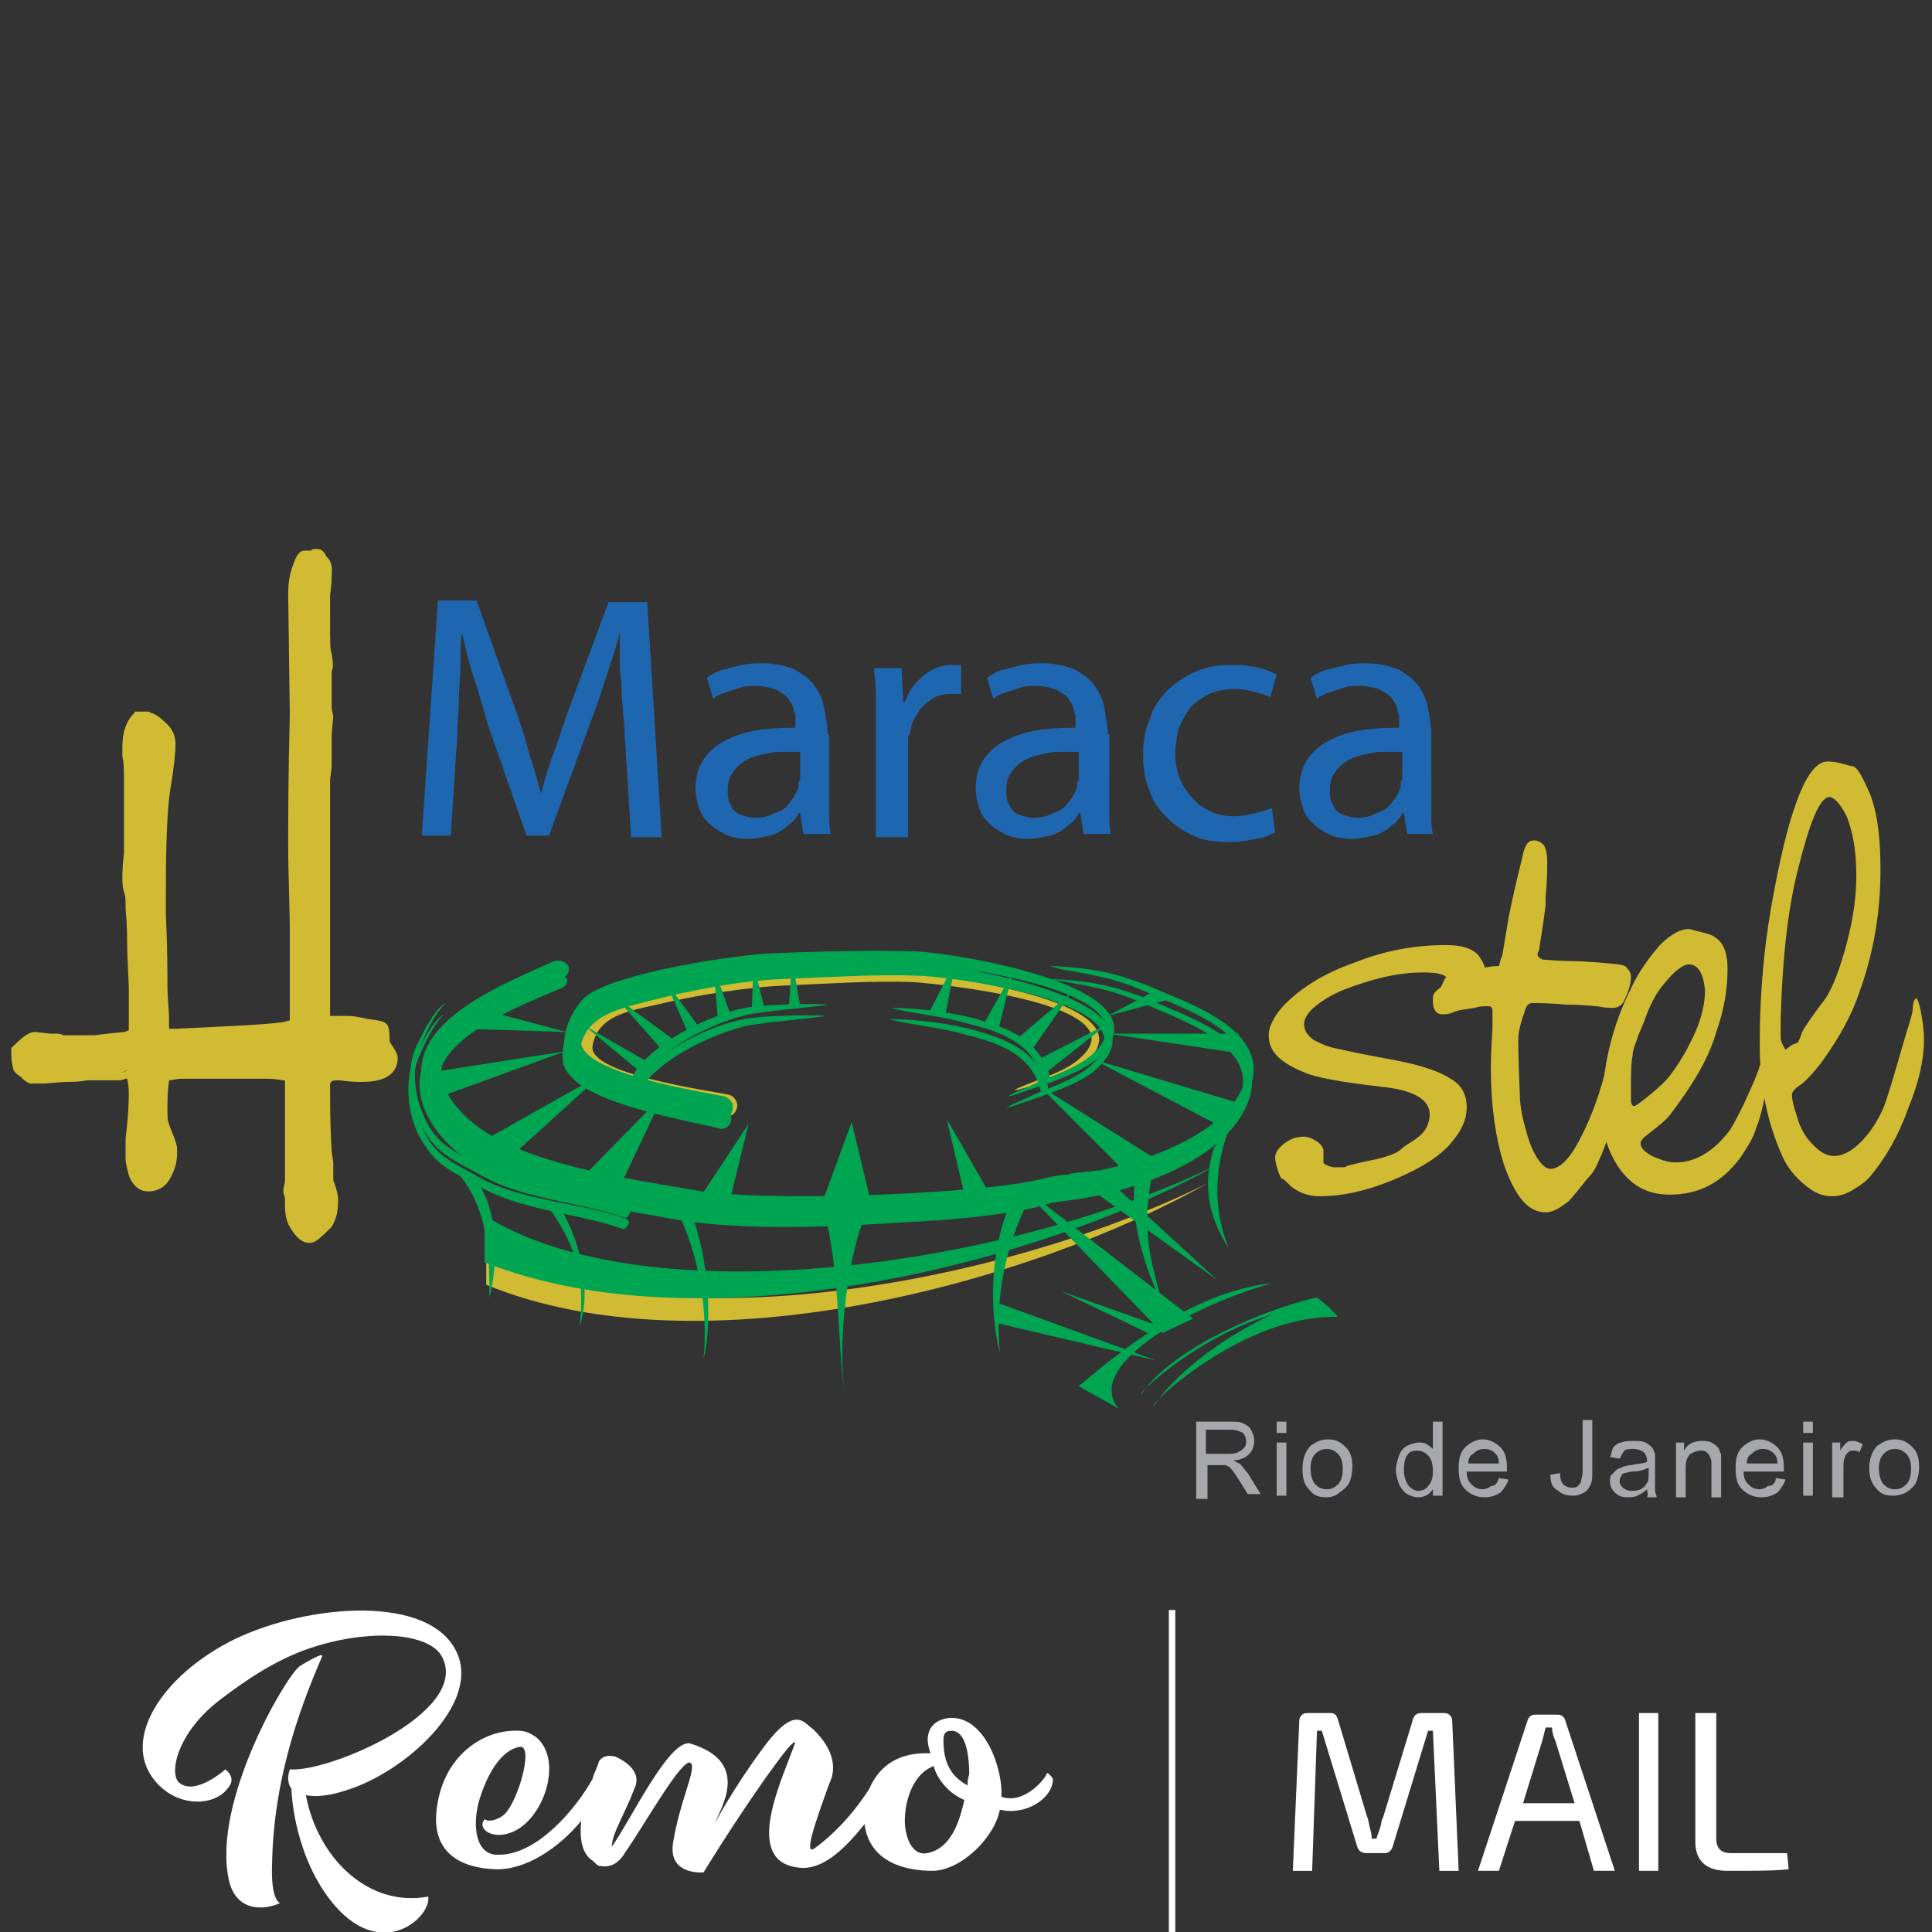 <?xml version="1.0" encoding="utf-8"?>
<!-- Generator: Adobe Illustrator 21.0.0, SVG Export Plug-In . SVG Version: 6.00 Build 0)  -->
<svg version="1.1" id="Layer_1" xmlns="http://www.w3.org/2000/svg" xmlns:xlink="http://www.w3.org/1999/xlink" x="0px" y="0px"
	 viewBox="0 0 120 120" style="enable-background:new 0 0 120 120;" xml:space="preserve">
<rect x="0" y="0" width="120" height="120" fill="#333333" stroke="none"/>
<style type="text/css">
	.st0{display:none;fill:#FF0000;}
	.st1{display:none;fill:#FFFFFF;}
	.st2{fill:#FFFFFF;}
	.st3{opacity:0.8;}
	.st4{fill:none;stroke:#FFFFFF;stroke-width:0.75;stroke-miterlimit:10;}
	.st5{fill-rule:evenodd;clip-rule:evenodd;fill:#00A551;}
	.st6{fill-rule:evenodd;clip-rule:evenodd;fill:#D1BB33;}
	.st7{fill:#D1BB33;}
	.st8{fill:#1F66B0;}
	.st9{fill:#A6A8AB;}
</style>
<rect x="-76" y="-42" class="st0" width="566" height="197"/>
<rect x="24" class="st1" width="70" height="93"/>
<g>
	<g id="remo">
		<g>
			<path class="st2" d="M21.5,111.2c-1.2,0.4-2,0.4-2.5,0.3c0.7,3.8,3.8,7,7.6,6.3c0.2,1.3-3,4.2-6.1,0.2c-2.3-3-2.4-6.8-2.4-6.9
				c-0.3-0.4-0.2-0.9-0.1-1.2c2.4,0.2,11.1-3.5,9.5-6.9c-0.7-1.6-4.4-1.8-7.7-0.8c-2.5,0.7-4.7,2.3-5.9,3.2
				c-2.9,2.1-3.4,4.7-2.8,5.3c1,0.9,2.9-0.8,2.9-0.8s0.7,0.5,0.2,1.1c-0.8,1.2-3.1,1.3-4.5-0.3c-2.3-2.6,0.4-6.7,4.9-8.9
				c4.6-2.2,12.2-2.8,13.8,0.9C29.8,105.9,25.1,110.1,21.5,111.2z M14.2,116.7c-1-4.8,3.5-12.5,4.4-13.2c0,0,1.6-1,1.4-0.6
				c-1.6,3.7-3,7.9-3.1,12.8c-0.1,2.4,0.5,2.5,0.5,2.5C16.3,118.7,14.6,118.7,14.2,116.7z"/>
		</g>
		<g>
			<path class="st2" d="M65,110.2c-0.1,0.3-1.4,1.9-2.8,1.4c0.1-1.7-1-5-3.2-4.9c-1.1,0.1-1.7,0.9-1.2,2.2c-2.2-0.1-3.3,1-3.8,2.2
				c-1.1,1.7-2.3,2.9-3.4,3.7c-0.7,0.5,0-1.5,0.9-4c0.8-1.6-0.6-3-0.9-3.3c0,0-0.1-0.1-0.1-0.1c-0.6-0.4-1.1-1.6-3.2,1.3
				c-1.9,2.6-3,4.7-2.9,4.6c0.2-0.8,2.4-3.8-1.5-5c-1.3-0.4-3.8,4.9-4.9,6.4c0-0.8,0.8-2,1.4-3.6c0.5-1-0.5-1.7-1.2-2
				c-0.5-0.1-0.8,0-1,0.3c-0.1,0.4-0.3,0.7-0.4,1.1c-1,1.8-3.4,4.7-5.8,4.7c-1.5,0.1-1.7-1.9-1.2-3.5c0.7-2.2,1.7-3.1,2.5-3.2
				c0.9-0.1-0.2,3.7-1.1,4.3c-0.3,0.2-0.8,0.4-1.1,0.2c-0.5,0.6,0.5,1.3,1.7,0.8c2-0.8,3.2-4.5,1.5-5.9c-0.3-0.2-0.6-0.4-1.1-0.4
				c-2.2-0.1-4.8,1.6-5.1,5.1c-0.2,2.4,1.4,3.4,3.6,3.5c1.9,0.1,4-1.3,5.4-3c-0.1,1,0,1.9,0.6,2.4c0.2,0.1,0.3,0.3,0.5,0.4
				c0,0,0,0,0,0l0.1,0v0c1,0.2,1.5-0.8,1.5-0.8c1.2-1.7,3.6-6,4.1-5.6c0.4,0.3-0.7,2.4-1.1,5c-0.3,2,1.9,1.8,1.9,1.8
				s1.5-2.5,3.8-5.8c1.3-1.8,1.7-2.3,1.9-2.3c-0.7,2.1-3.4,7.4,0.2,7.8c1.5,0.2,2.9-1.2,4.1-2.7c0.3,2.4,2.6,2.9,4.2,2.9
				c1.8,0,3.9-2.1,4.2-3.8c1.6,0.4,3.3-0.7,3.3-1.9C65.3,110.3,65,110,65,110.2z M57.6,115.1c-1,0.2-1.4-1.1-1.4-2
				c0-1.4,0.6-3,1.8-3.4c0.1,0.5,0.7,1.6,1.9,2.1C59.6,113.1,59.1,114.8,57.6,115.1z M60.1,110.9c-1.1-0.6-1.5-1.5-1.5-2.8
				c0-0.4,0.1-0.6,0.5-0.6c1,0,1.1,1.9,1.1,2.7C60.1,110.5,60.1,110.7,60.1,110.9z"/>
		</g>
	</g>
	<g>
		<path class="st2" d="M88.3,106.4h1.4c0.3,0,0.5,0.2,0.5,0.5l0.4,9.3h-1.2l-0.4-8.7h-0.3l-2.2,7.2c-0.1,0.3-0.3,0.4-0.5,0.4h-1.1
			c-0.3,0-0.5-0.1-0.6-0.4l-2.2-7.2h-0.3l-0.3,8.7h-1.2l0.4-9.3c0-0.3,0.2-0.5,0.5-0.5h1.4c0.3,0,0.4,0.1,0.5,0.4l1.8,6
			c0.1,0.2,0.1,0.4,0.2,0.8c0.1,0.3,0.1,0.5,0.1,0.6h0.3c0-0.1,0.1-0.3,0.2-0.6c0.1-0.3,0.1-0.6,0.2-0.7l1.8-5.9
			C87.8,106.5,88,106.4,88.3,106.4z"/>
		<path class="st2" d="M98.1,113.1h-4l-1,3.1h-1.3l3.1-9.4c0.1-0.2,0.2-0.3,0.5-0.3h1.3c0.3,0,0.4,0.1,0.5,0.3l3.1,9.4h-1.3
			L98.1,113.1z M97.8,112l-1.2-3.9c-0.1-0.2-0.2-0.5-0.2-0.8h-0.4l-0.2,0.8l-1.2,3.9H97.8z"/>
		<path class="st2" d="M103,116.2h-1.2v-9.8h1.2V116.2z"/>
		<path class="st2" d="M106.6,106.4v7.8c0,0.6,0.3,0.9,0.9,0.9h3.5l0.1,1c-0.8,0.1-2.1,0.1-3.8,0.1c-1.3,0-2-0.6-2-1.8v-8H106.6z"/>
	</g>
	<g>
		<rect x="72.6" y="100" class="st2" width="0.4" height="20"/>
	</g>
</g>
<g>
	<g>
		<polygon class="st5" points="61.9,80.9 71.8,84.5 62,82.2 61.9,80.9 		"/>
		<path class="st6" d="M75,73.5C61.9,80,40.1,83.7,30.2,77.3l0,2.5C43.6,85.3,64,79.7,75,73.5L75,73.5z"/>
		<path class="st6" d="M45,69.3c-2.2-0.5-8.6-1.3-9.3-3.5c-0.3-1,0.4-2.5,1.4-3c1.9-1.2,8.7-2.1,11.1-2.2c2.6-0.1,5.9-0.2,8.5-0.1
			c2.1,0.1,15.2,1.8,10.6,5.6c-0.8,0.7-3,1.3-4.1,1.6c-0.1,0-0.1,0-0.2,0c1.4-0.7,3.4-1.1,4.4-2.3c2.7-3.1-9.1-4.3-10.7-4.4
			c-2.4-0.1-5.3,0.1-7.7,0.2c-2.6,0.1-5.7,0.6-8.2,1.2c-1.8,0.4-3.7,0.7-4,2.6c-0.2,1.7,7,2.7,8.5,3c0.3,0.1,0.5,0.4,0.5,0.7
			C45.7,69.2,45.4,69.4,45,69.3L45,69.3z"/>
		<path class="st5" d="M29.5,73.2c1.6,2.1,1.4,5.4,0.9,7.4c0-2.5,0-5.6-2.1-7.9L29.5,73.2L29.5,73.2z"/>
		<path class="st5" d="M34.8,75c1.4,2.4,1.9,5.3,1.2,7.4c0.3-2.7,0-4.8-2-7.5L34.8,75L34.8,75z"/>
		<path class="st5" d="M39.1,67.7c1-2.1,4.9-4,7.1-4.4c0.9-0.2,4.1-0.3,5.1-0.2c-1.3,0.2-2.8,0.3-4.2,0.5c-2.1,0.2-6.5,2.2-7.4,4.3
			c0,0.2-0.2,0.2-0.4,0.2C39.2,68,39.1,67.9,39.1,67.7L39.1,67.7z"/>
		<path class="st5" d="M44.7,70.1c-2.3-0.6-9-1.6-9.7-4c-0.3-1.2,0.5-2.9,1.4-3.6c2-1.4,9.1-2.5,11.6-2.6c2.7-0.1,6.2-0.2,8.9-0.1
			c2.2,0.1,16,2.2,11.2,6.6c-0.9,0.9-3.4,1.7-4.6,2.1c-0.6,0.2-0.5,0.2-1,0.3c0.5-0.3,1.1-0.5,1.7-0.8c1.3-0.6,3.1-1.1,4-2.3
			c2.8-3.6-9.6-5.1-11.3-5.1c-2.5-0.1-5.5,0.1-8.1,0.2c-2.8,0.1-5.9,0.7-8.6,1.4c-1.9,0.5-3.9,0.9-4.2,3.1c-0.3,2,7.4,3.2,8.9,3.5
			c0.3,0.1,0.6,0.4,0.5,0.8C45.4,69.9,45,70.2,44.7,70.1L44.7,70.1z"/>
		<path class="st5" d="M34.8,61.4c-3.5,1.5-11,4.3-5.8,8.9c3.1,2.7,9.8,3.6,13.8,4.3c4.1,0.8,17.3,0.3,21.4-0.6
			c1.2-0.3,1.3-0.3,2.6-0.4c3.3-0.4,8.9-2.2,10.2-5.4c1.2-3-3-4.6-5.1-5.5c-2.7-1.2-3.4-1.3-6.2-1.8l-0.6-0.1c2.8,0.1,4.5,0.5,7,1.6
			c2.4,1,6.8,2.7,5.4,6.1c-1.4,3.6-7.1,5.5-10.7,6c-1.3,0.2-1.2,0.1-2.5,0.5c-2.2,0.5-5.5,0.8-7.8,0.9c-4.6,0.3-10.3,0.6-14.8-0.2
			c-4.6-0.9-12-1.5-14.8-5.8c-3.3-5.1,3.9-7.8,7.4-9.4c0.3-0.1,0.7,0,0.9,0.3C35.3,60.9,35.2,61.3,34.8,61.4L34.8,61.4z"/>
		<path class="st5" d="M35,60.7c-3.5,1.5-11,4.3-5.8,8.9c3.1,2.7,9.8,3.6,13.8,4.3c4.1,0.8,17.3,0.3,21.4-0.6
			c1.2-0.3,1.3-0.3,2.6-0.4c3.3-0.4,8.9-2.2,10.2-5.4c1.2-3-3-4.6-5.1-5.5c-2.7-1.2-3.4-1.3-6.2-1.8L65.2,60c2.8,0.1,4.5,0.5,7,1.6
			c2.4,1,6.8,2.7,5.4,6.1c-1.4,3.6-7.1,5.5-10.7,6c-1.3,0.2-1.2,0.1-2.5,0.5c-2.2,0.5-5.5,0.8-7.8,0.9c-4.6,0.3-10.3,0.6-14.8-0.2
			c-4.6-0.9-12-1.5-14.8-5.8c-3.3-5.1,3.9-7.8,7.4-9.4c0.3-0.1,0.7,0,0.9,0.3C35.4,60.2,35.3,60.6,35,60.7L35,60.7z"/>
		<path class="st5" d="M64.6,67.6c-0.6-2.1-2.5-2.8-4.5-3.3c-1.7-0.5-3.3-0.6-4.9-1c1.8,0,4.1,0.3,5.7,0.8c2,0.6,3.5,1.3,4.2,3.4
			c0,0.2-0.1,0.3-0.2,0.4C64.8,67.9,64.6,67.8,64.6,67.6L64.6,67.6z"/>
		<path class="st5" d="M64.7,66.9c-0.6-2.1-2.5-2.8-4.5-3.3c-1.7-0.5-3.3-0.6-4.9-1c1.8,0,4.1,0.3,5.7,0.8c2,0.6,3.5,1.3,4.2,3.4
			c0,0.2-0.1,0.3-0.2,0.4C64.9,67.2,64.7,67.1,64.7,66.9L64.7,66.9z"/>
		<path class="st5" d="M39.2,67c1-2.1,4.9-4,7.1-4.4c0.9-0.2,4.1-0.3,5.1-0.2c-1.3,0.2-2.8,0.3-4.2,0.5c-2.1,0.2-6.5,2.2-7.4,4.3
			c0,0.2-0.2,0.2-0.4,0.2C39.3,67.3,39.2,67.2,39.2,67L39.2,67z"/>
		<path class="st5" d="M38.6,76.3c-2.9-1-6.3-1.1-9-2.7c-1.6-0.9-2.6-1.2-3.6-3.1c-0.7-1.4-0.9-3.5-0.2-4.9c0.3-0.6,1.1-2.3,1.8-2.6
			c-0.7,0.6-1.3,2-1.6,2.7c-0.5,1.2-0.4,2.8,0.1,4c0.8,2.2,2.1,2.5,3.8,3.5c2.6,1.4,6.2,1.5,9,2.5c0.2,0.1,0.2,0.3,0.1,0.4
			C38.9,76.3,38.7,76.4,38.6,76.3L38.6,76.3z"/>
		<path class="st5" d="M38.7,75.6c-2.9-1-6.3-1.1-9-2.7c-1.6-0.9-2.6-1.2-3.6-3.1c-0.7-1.4-0.9-3.5-0.2-4.9c0.3-0.6,1.1-2.3,1.8-2.6
			c-0.7,0.6-1.3,2-1.6,2.7c-0.5,1.2-0.4,2.8,0.1,4c0.8,2.2,2.1,2.5,3.8,3.5c2.6,1.4,6.2,1.5,9,2.5c0.2,0.1,0.2,0.3,0.1,0.4
			C39,75.6,38.9,75.7,38.7,75.6L38.7,75.6z"/>
		<polygon class="st5" points="28.9,63.9 35.2,64.1 30.3,62.8 28.9,63.9 		"/>
		<polygon class="st5" points="27.4,68.1 35.1,65.3 26.8,66.6 27.4,68.1 		"/>
		<polygon class="st5" points="31.9,71.7 37.4,66.7 30.3,70.7 31.9,71.7 		"/>
		<polygon class="st5" points="40.3,66 36.3,63.7 39.8,66.6 40.3,66 		"/>
		<polygon class="st5" points="64.7,65.7 68.8,63.6 65,66.6 64.7,65.7 		"/>
		<polygon class="st5" points="63.2,64.5 66.6,61.6 64.1,65.2 63.2,64.5 		"/>
		<polygon class="st5" points="61.1,63.6 62.9,60.4 62,64 61.1,63.6 		"/>
		<polygon class="st5" points="57.7,62.9 59.4,59.6 58.7,63.1 57.7,62.9 		"/>
		<polygon class="st5" points="42,64.7 38.2,61.9 41.2,65.3 42,64.7 		"/>
		<polygon class="st5" points="43.5,63.9 41.3,60.9 42.8,64.3 43.5,63.9 		"/>
		<polygon class="st5" points="45.4,63.1 44.3,60 44.6,63.4 45.4,63.1 		"/>
		<polygon class="st5" points="46.7,62.7 46.8,59.8 47.5,62.7 46.7,62.7 		"/>
		<polygon class="st5" points="49,62.5 49.2,59.6 49.7,62.5 49,62.5 		"/>
		<polygon class="st5" points="38.6,73.5 41.2,68 36.4,72.9 38.6,73.5 		"/>
		<polygon class="st5" points="71.8,61.5 68.8,63.1 72.9,62 71.8,61.5 		"/>
		<polygon class="st5" points="76.9,64.2 68.8,64.2 77.5,65.5 76.9,64.2 		"/>
		<polygon class="st5" points="76.9,68.5 67.9,65.8 75.5,69.8 76.9,68.5 		"/>
		<polygon class="st5" points="71.8,72 64.5,67.4 69.8,72.7 71.8,72 		"/>
		<polygon class="st5" points="54.1,74.7 52.9,69.7 51.1,74.6 54.1,74.7 		"/>
		<polygon class="st5" points="45.3,74.7 46.5,69.8 43.4,74.5 45.3,74.7 		"/>
		<polygon class="st5" points="61.5,74.2 58.8,69.5 60,74.6 61.5,74.2 		"/>
		<path class="st5" d="M44.8,69.4c-2.3-0.6-9-1.6-9.7-4c-0.3-1.2,0.5-2.9,1.4-3.6c2-1.4,9.1-2.5,11.6-2.6c2.7-0.1,6.2-0.2,8.9-0.1
			c2.2,0.1,16,2.2,11.2,6.6c-0.9,0.9-3.4,1.7-4.6,2.1c-0.6,0.2-0.4,0.2-1,0.3c0.5-0.3,1.1-0.5,1.7-0.8c1.3-0.6,3.1-1.1,4-2.3
			c2.8-3.6-9.6-5.1-11.3-5.1c-2.5-0.1-5.5,0.1-8.1,0.2c-2.8,0.1-5.9,0.7-8.6,1.4c-1.9,0.5-3.9,0.9-4.2,3.1c-0.3,2,7.4,3.2,8.9,3.5
			c0.3,0.1,0.6,0.4,0.5,0.8C45.5,69.2,45.2,69.5,44.8,69.4L44.8,69.4z"/>
		<path class="st5" d="M70.6,72.4c-0.6,3.2,0.5,6.4,1.7,8.8c-1-3.2-1.5-5.5-0.5-9.2L70.6,72.4L70.6,72.4z"/>
		<path class="st5" d="M62.9,74.4c-1.4,3-1.5,6.9-0.8,9.6c-0.3-3.5,0.3-6.9,2.3-10.4L62.9,74.4L62.9,74.4z"/>
		<path class="st5" d="M42.6,74.7c1.4,2.6,1.7,7.4,1.1,9.7c0.3-3-0.3-7.3-2.3-10.3L42.6,74.7L42.6,74.7z"/>
		<path class="st5" d="M75.7,72.3c-13.2,6.5-35.6,9.5-45.6,3.2l0,2.9C43.7,83.8,64.7,78.5,75.7,72.3L75.7,72.3z"/>
		<path class="st5" d="M51,74.8c1.2,3.2,1,9.1,1.5,12.1c-0.5-3,0-9.1,1.6-12.2L51,74.8L51,74.8z"/>
		<path class="st5" d="M75.4,71.3c-0.8,2.5-0.2,4.5,0.9,6.2c-0.9-2.3-1-4.9,0.2-7.8L75.4,71.3L75.4,71.3z"/>
		<polygon class="st5" points="74.1,81.9 63.2,73.5 72.2,82.8 74.1,81.9 		"/>
		<polygon class="st5" points="75.6,79.5 66.4,72.9 68.2,72.7 75.6,79.5 		"/>
		<polygon class="st5" points="72.1,82.4 71.3,82.8 65.9,80.2 72.1,82.4 		"/>
		<path class="st5" d="M79,79.7c-4.5,0.5-8.6,3.5-12,6.4l2.5,1.4C67.3,85,73.4,81.3,79,79.7L79,79.7z"/>
		<path class="st5" d="M70.9,86.6c1.6-2.5,6.7-5,10.8-6c0.2,0.1,0.4,0.3,0.6,0.6C76.5,81,70.3,86.8,70.9,86.6L70.9,86.6z"/>
		<path class="st5" d="M71.7,87.3c1.6-2.5,6.1-5.6,10.1-6.7c0.2,0.1,1.1,0.9,1.3,1.2C77.2,81.6,71.1,87.5,71.7,87.3L71.7,87.3z"/>
		<path class="st7" d="M19.3,34.4c0.2,0,0.2,0.1,0.5,0.5c0.3,0.4,0.1,0.7,0.1,1c0,0.1,0,0.5-0.1,1c0,0.2,0,0.7,0,1.5
			c0,1.2,0,1.9,0.1,2.2c0.1,0.9,0,0.9,0,1.1c0,0.5-0.1,0.9,0,1.8c0,0.3,0,0.3,0,0.5l0,0.5l-0.1,1.1v1.9c0,0.4-0.1,0.8-0.1,1.1l0,1.8
			v1.2c0,0.8,0,1.5,0,2.1c0,0.2,0,0.4,0,0.4l0,0.6v2.7l0,3.2v0.5l0,0.6c0,1.1,0,1.7,0.1,1.7c0.1,0.1,0.5,0.1,1.4,0.1
			c0.4,0,0.8,0.1,1.2,0.2c0.6,0.1,0.9,0.1,0.9,0.2c0,0,0.1,0.4,0.2,0.9c0.3,0.4,0.5,0.7,0.5,0.9c0,0.7-0.6,1.1-1.9,1.1
			c-0.2,0-0.7,0-1.3-0.1c-0.1,0-0.2,0-0.3,0c-0.5,0-0.7,0.2-0.7,0.6c0,2.4,0,3.8,0.1,4.2c0.1,0.5,0.1,0.7,0.1,0.7l0,1
			c0.2,0.6,0.3,1,0.3,1.3c0,0.6-0.1,1-0.3,1.4c-0.3,0.5-0.6,0.8-0.8,0.8c-0.3,0-0.6-0.3-0.9-0.8c-0.2-0.3-0.3-0.7-0.3-1.1
			c0-0.3,0-0.6,0-0.6c0-0.2,0-0.3,0-0.3c0,0,0-0.2,0.1-0.5c0-0.3,0-1.8,0-4.4v-1.6v-0.4c0-0.2-0.1-0.4-0.3-0.4
			c-0.2-0.1-0.6-0.1-1.2-0.1c-0.1,0-0.3,0-0.8,0c-0.3,0-0.8,0-1.5,0c-0.8,0-1.4,0-1.8,0c-0.5,0-0.8,0-1.1,0c-0.5,0-0.9,0.1-1.1,0.2
			c-0.1,0.1-0.2,0.7-0.2,1.9c0,0.5,0,0.8,0.1,1c0,0.2,0.2,0.5,0.4,0.9c0.1,0.2,0.1,0.4,0.1,0.6v0.2c0,0.6-0.1,1.1-0.4,1.5
			c-0.3,0.4-0.7,0.7-1.1,0.7c-0.4,0-0.7-0.2-0.8-0.7c-0.1-0.4-0.2-0.7-0.2-0.9l0-0.8v-0.6c0.1-1.5,0.2-2.4,0.2-2.8
			c0-0.8-0.2-1.2-0.5-1.2c0,0-0.1,0-0.3,0.1c-0.1,0-0.3,0.1-0.5,0.1c0,0-1.4,0-1.8,0C4.8,67,4.4,67,3.9,67l-1.1,0.1H2.5
			c-0.3,0-0.5,0-0.6,0c-0.1,0-0.3-0.1-0.5-0.3C1.2,66.6,1,66.5,1,66.3c0-0.1-0.1-0.4-0.1-0.9c0.6-0.6,1-0.9,1.2-0.8l0.9,0.1
			c0.4-0.1,0.7,0.1,1,0.1c0.4,0,0.6-0.1,1.1,0c0.3,0,0.6,0,0.6,0l0.8-0.1l1.1-0.1c0.4-0.1,0.7-0.2,0.8-0.2c0.1-0.1,0.1-0.2,0.1-0.3
			l0-0.6v-2.1L8.2,59c0-1.7-0.1-2.5-0.1-2.6c0-0.1,0-0.8-0.1-1.1c-0.1-0.3-0.1-0.6-0.1-0.9c0-0.2,0-0.7,0.1-1.5c0-0.3,0-0.6,0-0.9
			c0-0.1,0-0.4,0-0.9c0-0.3,0-1.3,0-2.8c0-0.8,0-1.3-0.1-1.7c0-0.3,0-0.5,0-0.5c0-0.6,0.1-1,0.2-1.4c0.2-0.4,0.3-0.5,0.3-0.5l0.8,0
			c0.1,0,0.4,0.2,0.8,0.6c0.3,0.3,0.4,0.6,0.4,0.9c0,0.6-0.1,1.5-0.3,2.6c-0.2,1.1-0.3,3.3-0.3,6.6c0,0.4,0,0.9,0,1.4
			c0.1,2,0.1,3.6,0.1,4.6c0,0.1,0,0.7,0.1,1.7l0,1c0,0.2,0.1,0.3,0.4,0.3l0.5,0c4.2-0.2,6.5-0.3,7-0.5c0.2,0,0.3-0.2,0.3-0.5
			c0-0.3,0-1.3,0-3.1c0-0.2,0-1,0-2.3c0-1.7-0.1-3.6-0.1-5.6c0-1.4,0-4.1,0.1-8L18,36.8c0-0.6,0.1-1.2,0.3-1.7
			c0.2-0.5,0.3-0.7,0.3-0.7l0.4,0c0,0,0.1,0,0.1,0C19.2,34.4,19.3,34.4,19.3,34.4L19.3,34.4z"/>
		<path class="st7" d="M19.2,77.2c-0.4,0-0.8-0.3-1.2-1l0,0c-0.2-0.3-0.3-0.8-0.3-1.3c0-0.4,0-0.5,0-0.5l0,0
			c-0.1-0.3-0.1-0.3-0.1-0.4c0-0.1,0-0.2,0.1-0.6c0-0.3,0-1.2,0-4.3v-1.9c0-0.1,0-0.1-0.1-0.1c-0.1,0-0.4-0.1-1.1-0.1h-2.2
			c-0.8,0-1.4,0-1.8,0c-0.5,0-0.8,0-1.1,0c-0.5,0-0.7,0.1-0.9,0.1c0,0.1-0.1,0.5-0.1,1.7c0,0.6,0,0.8,0.1,1c0,0.1,0.1,0.3,0.3,0.8
			l0,0c0.1,0.3,0.2,0.5,0.2,0.8v0.2c0,0.7-0.2,1.2-0.5,1.7C10.2,73.8,9.7,74,9.2,74c-0.4,0-0.9-0.2-1.2-1c-0.1-0.4-0.2-0.8-0.2-1
			l0,0l0-0.7l0-0.6C8,69.1,8,68.2,8,67.9c0-0.6-0.1-0.8-0.1-0.9c0,0-0.1,0-0.1,0l0,0c-0.2,0.1-0.4,0.1-0.6,0.1h0c0,0-0.4,0-0.9,0
			c-0.5,0-0.8,0-0.9,0c-0.5,0.1-1,0.1-1.4,0.1l-1.2,0.1H2.5c-0.2,0-0.5,0-0.6,0h0l0,0c-0.1,0-0.3-0.1-0.6-0.4
			c-0.3-0.2-0.5-0.4-0.5-0.6c0-0.1-0.1-0.2-0.1-1l0-0.2l0.1-0.1c0.8-0.8,1.1-0.9,1.4-0.9c0,0,0,0,0,0l0.9,0.1c0.1,0,0.2,0,0.3,0
			c0.2,0,0.4,0,0.5,0.1c0.1,0,0.1,0,0.2,0c0.1,0,0.2,0,0.3,0c0.1,0,0.3,0,0.5,0c0.1,0,0.2,0,0.4,0l0,0c0,0,0.1,0,0.2,0
			c0.1,0,0.2,0,0.3,0c0,0,0.1,0,0.1,0l0.8-0.1l1-0.1C7.8,64.1,7.9,64,8,64c0,0,0,0,0,0l0,0l0-0.6v-2.1L7.9,59c0-2-0.1-2.4-0.1-2.5
			c0-0.1,0-0.1,0-0.3c0-0.2,0-0.6-0.1-0.8c-0.1-0.3-0.1-0.7-0.1-0.9c0-0.2,0-0.7,0.1-1.5c0-0.3,0-0.5,0-0.8v-3.6
			c0-0.7,0-1.3-0.1-1.6l0,0c0-0.4,0-0.5,0-0.6c0-0.6,0.1-1.1,0.3-1.5c0.2-0.4,0.4-0.6,0.5-0.6l0.1,0l0.9,0l0,0c0.1,0,0.4,0.1,1,0.7
			l0,0c0.3,0.3,0.5,0.7,0.5,1.2c0,0.6-0.1,1.5-0.3,2.7c-0.2,1.1-0.3,3.3-0.3,6.5c0,0.4,0,0.9,0,1.4c0.1,2,0.1,3.6,0.1,4.6
			c0,0.1,0,0.3,0.1,1.7l0,0l0,1c0,0,0,0,0,0l0,0l0.5,0c5.2-0.2,6.6-0.4,6.9-0.5l0,0c0,0,0-0.1,0.1-0.2c0-0.2,0-0.9,0-3.1
			c0-0.2,0-1,0-2.3c0-1.7-0.1-3.6-0.1-5.6c0-1.4,0-4.1,0.1-8l-0.1-7.5c0-0.7,0.1-1.3,0.3-1.8c0.2-0.6,0.4-0.9,0.7-0.9c0,0,0,0,0.1,0
			l0.3,0c0,0,0,0,0,0c0.1-0.1,0.2-0.1,0.3-0.1c0,0,0.1,0,0.1,0c0.3,0,0.4,0.2,0.5,0.3c0,0.1,0.1,0.2,0.2,0.3c0.3,0.4,0.2,0.8,0.2,1
			c0,0.1,0,0.2,0,0.2c0,0.1,0,0.3-0.1,1.1c0,0.2,0,0.7,0,1.4c0,1.4,0,2,0.1,2.2c0.1,0.6,0.1,0.9,0,1.1c0,0,0,0.1,0,0.1
			c0,0.2,0,0.3,0,0.5c0,0.3,0,0.7,0,1.3c0,0.2,0,0.3,0,0.3c0,0.1,0,0.1,0,0.1l0.1,0.5l-0.1,1.1v1.9l0,0c0,0.4-0.1,0.7-0.1,1.1l0,1.8
			v1.2c0,0.8,0,1.5,0,2.1c0,0.2,0,0.4,0,0.4l0,0.6v2.7l0,3.2v0.5l0,0.6c0,0.9,0,1.3,0,1.4c0.1,0,0.3,0,0.6,0c0.2,0,0.3,0,0.5,0h0
			c0.4,0,0.8,0.1,1.3,0.2c0.9,0.1,1,0.2,1.1,0.3l0,0c0.1,0.1,0.2,0.2,0.2,1.1c0.4,0.6,0.5,0.8,0.5,1c0,0.7-0.4,1.5-2.2,1.5
			c-0.3,0-0.7,0-1.4-0.1l0,0c-0.1,0-0.1,0-0.2,0c-0.4,0-0.4,0.2-0.4,0.3c0,3,0.1,3.9,0.1,4.1c0.1,0.7,0.1,0.7,0.1,0.8l0,0l0,1
			c0.3,0.8,0.3,1.1,0.3,1.3c0,0.6-0.1,1.1-0.4,1.6C19.9,76.9,19.6,77.2,19.2,77.2L19.2,77.2z M18.5,75.9L18.5,75.9
			c0.4,0.6,0.6,0.6,0.6,0.6c0,0,0.2,0,0.5-0.6l0,0c0.2-0.3,0.3-0.7,0.3-1.2c0-0.1,0-0.3-0.3-1.1l0-0.1l0-1.1c0-0.1-0.1-0.5-0.1-0.7
			c0-0.3-0.1-1-0.1-4.2c0-0.6,0.4-1,1.1-1c0.1,0,0.2,0,0.3,0c0.6,0.1,1,0.1,1.3,0.1c1.5,0,1.6-0.6,1.6-0.8c0,0-0.1-0.2-0.4-0.7
			l0-0.1l0-0.1c0-0.4-0.1-0.6-0.1-0.7c-0.1,0-0.3-0.1-0.7-0.1l0,0C22,64.1,21.6,64,21.3,64c-0.2,0-0.4,0-0.5,0c-0.9,0-1,0-1.1-0.2
			c-0.1-0.1-0.2-0.2-0.2-2l0-0.6v-0.5l0-3.2v-2.7l0-0.6c0-0.1,0-0.3,0-0.4c0-0.6,0-1.3,0-2.1v-1.2l0-1.8c0-0.4,0-0.8,0.1-1.2l0-1.9
			l0.1-1.1l0-0.5c0-0.1,0-0.2,0-0.3c0-0.1,0-0.1,0-0.2c0-0.6,0-1,0-1.4c0-0.2,0-0.3,0-0.5c0-0.1,0-0.1,0-0.2c0-0.1,0-0.3,0-0.9
			c0-0.3-0.1-1.1-0.1-2.3c0-0.8,0-1.3,0-1.5c0.1-0.7,0.1-0.9,0.1-1c0-0.1,0-0.2,0-0.3c0-0.2,0.1-0.3,0-0.5c-0.1-0.2-0.2-0.3-0.3-0.4
			c-0.1,0-0.2,0.1-0.2,0.1h0l-0.2,0c0,0.1-0.1,0.2-0.2,0.4c-0.2,0.5-0.3,1-0.3,1.6l0.1,7.5l0,0c-0.1,3.9-0.1,6.6-0.1,8
			c0,2,0,3.9,0.1,5.6c0,1.3,0,2.1,0,2.3c0,1.8,0,2.8,0,3.1c0,0.6-0.3,0.8-0.5,0.8c-0.3,0.1-1.3,0.2-7,0.5l-0.5,0c0,0,0,0-0.1,0
			c-0.4,0-0.7-0.2-0.7-0.6l0,0l0-1c-0.1-1-0.1-1.6-0.1-1.7c0-1,0-2.5-0.1-4.5c0-0.5,0-1,0-1.4c0-3.3,0.1-5.5,0.3-6.6
			c0.2-1.1,0.3-2,0.3-2.6c0-0.3-0.1-0.5-0.3-0.7c-0.4-0.4-0.6-0.5-0.7-0.5l-0.6,0c0,0-0.1,0.1-0.1,0.3c-0.1,0.3-0.2,0.8-0.2,1.3
			c0,0,0,0.1,0,0.5c0.1,0.4,0.1,0.9,0.1,1.7v3.6c0,0.3,0,0.6,0,0.9l0,0c0,0.8-0.1,1.3-0.1,1.4c0,0.2,0,0.5,0.1,0.8
			c0.1,0.2,0.1,0.6,0.1,0.9c0,0.1,0,0.2,0,0.2c0,0.1,0,0.3,0.1,2.7l0.1,2.3v2.1l0,0.6c0,0.4-0.1,0.6-0.3,0.6
			c-0.1,0.1-0.3,0.1-0.9,0.3l0,0L6.5,65l-0.8,0.1c0,0,0,0,0,0c-0.1,0-0.2,0-0.4,0c-0.1,0-0.2,0-0.3,0c-0.1,0-0.2,0-0.3,0
			c-0.1,0-0.3,0-0.4,0c-0.1,0-0.3,0-0.4,0c-0.1,0-0.2,0-0.3-0.1c-0.1,0-0.2-0.1-0.4-0.1c-0.1,0-0.1,0-0.2,0L3,65L2,65
			c-0.1,0-0.3,0.1-0.8,0.6c0,0.4,0.1,0.6,0.1,0.6l0,0c0,0,0,0.1,0.3,0.3c0.2,0.2,0.3,0.2,0.4,0.3c0.1,0,0.2,0,0.5,0l0,0h0.3l1.2-0.1
			c0.4,0,0.9,0,1.3-0.1l0,0c0.2,0,0.5,0,1,0c0.4,0,0.8,0,0.9,0c0.2,0,0.4,0,0.4,0c0.3-0.1,0.3-0.1,0.4-0.1l0,0
			c0.8,0,0.8,1.2,0.8,1.5c0,0.3-0.1,1.2-0.2,2.8l0,0.6l0,0.7c0,0.2,0.1,0.5,0.2,0.8c0.1,0.4,0.3,0.5,0.5,0.5c0.3,0,0.6-0.2,0.8-0.5
			c0.3-0.4,0.4-0.8,0.4-1.3v0v-0.2c0-0.2,0-0.3-0.1-0.5c-0.2-0.5-0.4-0.8-0.4-1c0-0.2-0.1-0.6-0.1-1.1c0-1.9,0.1-2.1,0.3-2.2
			c0.3-0.2,0.7-0.3,1.3-0.3c0.2,0,0.6,0,1.1,0c0.4,0,1,0,1.8,0h2.2c0.7,0,1.1,0,1.3,0.1c0.4,0.1,0.6,0.4,0.6,0.8v1.9
			c0,2.7,0,4.1-0.1,4.4l0,0l0,0c-0.1,0.3-0.1,0.4-0.1,0.5c0,0,0,0.1,0,0.2c0,0.1,0,0.2,0,0.7C18.3,75.3,18.4,75.6,18.5,75.9
			L18.5,75.9z"/>
		<path class="st7" d="M88.4,60.4c-1.6,0-3.2,0.4-5,1.1c-0.7,0.3-1.2,0.6-1.7,1c-0.5,0.4-0.7,0.8-0.7,1.1c0,0.4,0.2,0.7,0.6,1
			c0.4,0.2,0.8,0.4,1.3,0.5c0.4,0.1,1.8,0.4,4,0.8c1.5,0.3,2.6,0.7,3.2,1.1c0.7,0.4,1,1,1,1.8c0,0.7-0.3,1.4-0.9,2.1
			c-0.7,0.9-2,1.7-3.7,2.4c-1.7,0.7-3.2,1-4.5,1c-0.7,0-1.3-0.2-1.8-0.6c-0.3-0.3-0.5-0.5-0.6-0.5c-0.1-0.1-0.1-0.2-0.2-0.4
			c-0.1-0.3-0.2-0.7-0.2-0.9c0-0.3,0.2-0.6,0.6-0.9c0.4-0.3,0.8-0.4,1.2-0.4c0.2,0,0.5,0.1,0.8,0.3c0.3,0.2,0.4,0.4,0.4,0.6l0,0.7
			c0,0.1,0.2,0.2,0.6,0.3c0.2,0,0.3,0,0.4,0c0.1,0,0.2,0,0.2,0c0.1,0,0.2,0,0.3-0.1c0.1,0,0.7-0.2,1.8-0.4c0.8-0.2,1.3-0.4,1.5-0.6
			c0.2-0.2,0.4-0.3,0.7-0.5c0.3-0.2,0.6-0.4,0.8-0.7c0.2-0.3,0.3-0.7,0.3-1c0-0.9-1-1.5-3-1.7c-2.6-0.3-4.2-0.6-4.8-0.9
			c-1.5-0.6-2.2-1.3-2.2-2.3c0-0.5,0.3-1.1,0.8-1.7c1-1.1,2.5-2.1,4.5-2.8c2-0.8,3.9-1.1,5.7-1.1c1,0,1.6,0.2,2,0.6
			c0.3,0.4,0.5,0.8,0.5,1.3c0,0.6-0.2,1-0.6,1.3c-0.3,0.2-0.6,0.3-0.8,0.3c-0.2,0-0.5-0.1-0.7-0.2c-0.2-0.2-0.3-0.3-0.3-0.5
			c0,0,0-0.1,0-0.1l0.1-0.5C89.8,60.5,89.3,60.4,88.4,60.4L88.4,60.4z"/>
		<path class="st7" d="M95.3,52.2c0.2,0,0.4,0.1,0.6,0.3c0.1,0.2,0.2,0.5,0.2,1c0,0.6,0,1.3-0.1,2.2l0,0.5c-0.2,1.7-0.4,2.6-0.4,2.8
			c-0.1,0.2-0.1,0.2-0.1,0.3c0,0.1,0.1,0.2,0.3,0.3c0.2,0,0.9,0.1,2.2,0.1c1.8,0.1,2.8,0.2,2.9,0.3c0.1,0,0.2,0.2,0.3,0.3
			c0.1,0.2,0.1,0.3,0.1,0.4c0,0.3-0.1,0.8-0.4,1.4c-0.1,0.3-0.4,0.5-0.7,0.5c-0.2,0-0.5,0-1-0.1c-0.2,0-0.8-0.1-1.9-0.1
			c-1.1-0.1-1.8-0.1-2.1-0.1c-0.3,0-0.4,0.2-0.5,0.5c0,0,0,0.1-0.1,0.3c-0.2,0.6-0.3,1.1-0.3,1.5c0,0,0,1.1,0.1,3.4
			c0,0.5,0.1,1.2,0.3,1.9c0.2,0.8,0.4,1.4,0.7,1.9c0.3,0.5,0.6,0.8,0.9,0.8c0.5,0,1.1-0.5,1.7-1.6c0.6-1.1,1.2-2.5,1.7-4.4
			c0.1-0.4,0.2-0.7,0.2-0.8c0.1-0.2,0.1-0.3,0.1-0.4c0-0.4,0.1-0.6,0.2-0.6c0.1,0,0.2,0.1,0.2,0.4l0,0.9c0,0,0,0.2,0.1,0.4
			c0.1,0.4,0.1,0.8,0.1,1.1c0,0.6-0.2,1.4-0.5,2.4c-0.3,0.9-0.6,1.7-0.8,2.1c-0.2,0.5-0.4,0.8-0.7,1.1c-0.8,1-1.2,1.5-1.3,1.5
			c-0.5,0.4-0.9,0.6-1.3,0.6c-1.1,0-1.9-1-2.6-3c-0.5-1.6-0.8-3.6-0.8-5.9c0-0.2,0-1.1,0.1-2.5v-0.6c0-0.2,0-0.3,0-0.5
			c0-0.2-0.1-0.3-0.2-0.3c-0.1,0-0.2,0-0.3,0c-0.1,0-0.3,0-0.6,0.1c-0.5,0.1-1,0.1-1.4,0.3c-0.2,0.1-0.5,0.1-0.6,0.1
			c-0.4,0-0.6-0.3-0.6-0.8c0-0.3,0-0.4,0.1-0.5c0-0.1,0.2-0.2,0.4-0.4l0.1-0.2c0.1-0.3,0.3-0.6,0.7-0.7c0.6-0.2,1.1-0.3,1.5-0.3
			c0,0,0.1,0,0.2,0.1l0.2-0.1c0.5-0.1,0.8-0.1,0.9-0.1c0.1-0.3,0.1-0.5,0.2-0.6l0.4-2.4c0.5-2.5,0.9-3.8,0.9-4
			C94.8,52.3,95,52.2,95.3,52.2L95.3,52.2z"/>
		<path class="st7" d="M109.8,65.6c0.1,0,0.2,0.1,0.2,0.2c0,0.2,0,0.3,0,0.5l-0.1,0.4c-0.3,1.5-0.5,2.6-0.8,3.3
			c-0.2,0.7-0.6,1.3-1,1.9c-1.2,1.6-2.6,2.3-4.4,2.3c-1.3,0-2.3-0.5-3.1-1.6c-0.7-1-1.1-2.2-1.1-3.6c0-2.6,0.6-5.2,1.8-7.6
			c0.5-1.1,1.2-2,1.8-2.7c0.7-0.7,1.3-1,1.8-1c0.1,0,0.3,0.1,0.8,0.2c0.4,0.1,0.7,0.2,0.8,0.3c0.5,0.3,0.8,0.9,0.8,2
			c0,1.2-0.2,2.5-0.7,3.9c-0.4,1.4-1.1,2.6-1.9,3.8c-0.5,0.7-0.9,1.3-1.2,1.6c-0.3,0.3-0.7,0.6-1.2,1c-0.3,0.2-0.4,0.4-0.4,0.5
			c0,0.3,0.2,0.5,0.7,0.8c0.5,0.2,0.9,0.4,1.5,0.4c1.1,0,2.2-0.6,3.1-1.7c0.3-0.3,0.6-0.9,1.1-1.9c0.4-0.9,0.8-1.7,1-2.4
			C109.5,65.8,109.6,65.6,109.8,65.6L109.8,65.6z M104.9,59.9L104.9,59.9c-0.4,0-1,0.5-1.7,1.4c-0.4,0.5-0.8,1.3-1.1,2.2
			c-0.1,0.2-0.2,0.5-0.3,0.7c-0.2,0.6-0.4,1-0.4,1.4c-0.1,0.4-0.1,1.2-0.1,2.4l0,0.3c0,0.3,0.1,0.4,0.2,0.4c0.1,0,0.5-0.3,1.1-0.8
			c0.6-0.5,1-0.9,1.2-1.2c0.6-0.8,1.1-1.7,1.5-2.6c0.4-0.9,0.6-1.8,0.6-2.6C105.8,60.5,105.5,59.9,104.9,59.9L104.9,59.9z"/>
		<path class="st7" d="M119,62c0.1,0,0.2,0.3,0.3,0.8c0.1,0.5,0.2,1.1,0.2,1.8c0,1.2-0.3,2.6-1,4.3c-0.6,1.7-1.4,3-2.2,4
			c-0.3,0.4-0.7,0.7-1.2,1c-0.5,0.3-0.9,0.4-1.3,0.4c-0.6,0-1.1-0.2-1.7-0.7c-0.6-0.5-1.1-1.1-1.4-1.8c-0.9-2-1.4-4.3-1.4-6.9
			c0-3.4,0.3-6.5,0.9-9.6c1-5.3,2.1-8,3.3-8c0.1,0,0.4,0,0.8,0.1c0.4,0.1,0.7,0.2,0.8,0.2c0.3,0.1,0.6,0.7,1,1.6
			c0.5,1.2,0.7,2.8,0.7,4.8c0,2.6-0.4,5.1-1.3,7.6c-0.5,1.5-1.3,2.9-2.3,4.3c-0.6,0.8-1.1,1.3-1.4,1.5c-0.3,0.2-0.5,0.4-0.5,0.6
			c0,0.3,0.1,0.7,0.3,1.3c0.2,0.8,0.6,1.4,1,1.8c0.4,0.4,0.8,0.7,1.3,0.7c0.7,0,1.5-0.5,2.3-1.6c0.3-0.4,0.5-0.8,0.7-1.2
			c0.2-0.4,0.6-1.7,1.2-3.8c0.4-1.4,0.7-2.2,0.7-2.5C118.8,62.3,118.9,62.1,119,62L119,62z M113.6,49.5L113.6,49.5
			c-0.6,0.1-1.2,1.6-1.9,4.4c-0.7,2.7-1,5.9-1.1,9.4v0.5c0,0.3,0,0.6,0,0.7c0,0.1,0.1,0.4,0.3,0.7l0.4-0.3c0.2-0.1,0.4-0.1,0.4-0.2
			c0,0,0.1-0.2,0.2-0.5c0-0.1,0.5-0.9,1.5-2.2c0.5-0.8,0.9-1.9,1.3-3.4c0.4-1.5,0.6-2.9,0.6-4.2c0-1.5-0.2-2.7-0.6-3.7
			C114.3,49.9,113.9,49.5,113.6,49.5L113.6,49.5z"/>
	</g>
	<path class="st8" d="M39.2,52h1.9l-0.9-14.6h-2.4l-2.6,7c-0.3,0.9-0.6,1.8-0.9,2.6c-0.3,0.8-0.5,1.6-0.7,2.3h0
		c-0.2-0.8-0.4-1.5-0.7-2.4c-0.2-0.8-0.5-1.7-0.8-2.6l-2.5-7h-2.4l-1,14.6H28l0.4-6.2c0-0.7,0.1-1.5,0.1-2.2c0-0.8,0.1-1.5,0.1-2.2
		c0-0.7,0-1.4,0.1-2h0c0.2,0.9,0.4,1.8,0.7,2.7c0.3,0.9,0.6,1.9,0.9,3l2.4,6.9h1.4l2.6-7.1c0.4-1,0.7-2,1-2.9
		c0.3-0.9,0.6-1.8,0.8-2.6h0c0,0.4,0,0.9,0,1.5c0,0.5,0,1.1,0.1,1.6c0,0.6,0,1.1,0.1,1.6c0,0.5,0.1,1.1,0.1,1.6L39.2,52L39.2,52z
		 M51.4,45.6c0-0.5-0.1-1-0.2-1.6c-0.1-0.5-0.3-1-0.6-1.4c-0.3-0.4-0.7-0.7-1.2-1c-0.5-0.2-1.2-0.4-2-0.4c-0.4,0-0.9,0-1.3,0.1
		c-0.4,0.1-0.8,0.2-1.2,0.3c-0.4,0.1-0.7,0.3-1,0.5l0.4,1.3c0.2-0.2,0.5-0.3,0.8-0.4c0.3-0.1,0.6-0.2,0.9-0.3c0.3-0.1,0.7-0.1,1-0.1
		c0.4,0,0.8,0.1,1.1,0.2c0.3,0.1,0.5,0.3,0.7,0.4c0.2,0.2,0.3,0.4,0.4,0.6c0.1,0.2,0.1,0.4,0.2,0.6c0,0.2,0,0.4,0,0.6v0.2
		c-1.3,0-2.5,0.1-3.4,0.4c-0.9,0.3-1.6,0.7-2.1,1.3c-0.5,0.6-0.7,1.3-0.7,2.1c0,0.4,0.1,0.8,0.2,1.1c0.1,0.4,0.3,0.7,0.6,1
		c0.3,0.3,0.6,0.5,1,0.7c0.4,0.2,0.9,0.3,1.4,0.3c0.5,0,1-0.1,1.4-0.2c0.4-0.1,0.8-0.3,1.1-0.6c0.3-0.2,0.6-0.5,0.7-0.8h0.1l0.2,1.3
		h1.7c-0.1-0.4-0.1-0.8-0.1-1.2c0-0.4,0-0.9,0-1.3V45.6L51.4,45.6z M49.6,48.5c0,0.1,0,0.2,0,0.3c0,0.1,0,0.2-0.1,0.3
		c-0.1,0.3-0.3,0.6-0.5,0.8c-0.2,0.3-0.5,0.5-0.9,0.6c-0.3,0.2-0.8,0.3-1.2,0.3c-0.3,0-0.6-0.1-0.9-0.2c-0.3-0.1-0.5-0.3-0.6-0.6
		c-0.2-0.3-0.2-0.6-0.2-1c0-0.4,0.1-0.7,0.3-1c0.2-0.3,0.4-0.5,0.7-0.7c0.3-0.2,0.6-0.3,1-0.4c0.4-0.1,0.8-0.2,1.2-0.2
		c0.4,0,0.8,0,1.3,0V48.5L49.6,48.5z M54.5,52h1.9v-5.6c0-0.2,0-0.3,0-0.4c0-0.2,0-0.3,0.1-0.4c0.1-0.5,0.2-0.9,0.5-1.3
		c0.2-0.4,0.5-0.6,0.9-0.9c0.3-0.2,0.7-0.3,1.2-0.3c0.1,0,0.2,0,0.3,0c0.1,0,0.2,0,0.3,0v-1.8c-0.1,0-0.2,0-0.3,0
		c-0.1,0-0.2,0-0.3,0c-0.4,0-0.8,0.1-1.2,0.3c-0.4,0.2-0.7,0.5-1,0.8c-0.3,0.3-0.5,0.7-0.7,1.2h-0.1L56,41.5h-1.7
		c0,0.5,0.1,1,0.1,1.5c0,0.5,0,1.1,0,1.7V52L54.5,52z M68.8,45.6c0-0.5-0.1-1-0.2-1.6c-0.1-0.5-0.3-1-0.6-1.4
		c-0.3-0.4-0.7-0.7-1.2-1c-0.5-0.2-1.2-0.4-2-0.4c-0.4,0-0.9,0-1.3,0.1c-0.4,0.1-0.8,0.2-1.2,0.3c-0.4,0.1-0.7,0.3-1,0.5l0.4,1.3
		c0.2-0.2,0.5-0.3,0.8-0.4c0.3-0.1,0.6-0.2,0.9-0.3c0.3-0.1,0.7-0.1,1-0.1c0.4,0,0.8,0.1,1.1,0.2c0.3,0.1,0.5,0.3,0.7,0.4
		c0.2,0.2,0.3,0.4,0.4,0.6c0.1,0.2,0.1,0.4,0.2,0.6c0,0.2,0,0.4,0,0.6v0.2c-1.3,0-2.5,0.1-3.4,0.4c-0.9,0.3-1.6,0.7-2.1,1.3
		c-0.5,0.6-0.7,1.3-0.7,2.1c0,0.4,0.1,0.8,0.2,1.1c0.1,0.4,0.3,0.7,0.6,1c0.3,0.3,0.6,0.5,1,0.7c0.4,0.2,0.9,0.3,1.4,0.3
		c0.5,0,1-0.1,1.4-0.2c0.4-0.1,0.8-0.3,1.1-0.6c0.3-0.2,0.6-0.5,0.7-0.8h0.1l0.2,1.3h1.7c-0.1-0.4-0.1-0.8-0.1-1.2
		c0-0.4,0-0.9,0-1.3V45.6L68.8,45.6z M66.9,48.5c0,0.1,0,0.2,0,0.3c0,0.1,0,0.2-0.1,0.3c-0.1,0.3-0.3,0.6-0.5,0.8
		c-0.2,0.3-0.5,0.5-0.9,0.6c-0.3,0.2-0.8,0.3-1.2,0.3c-0.3,0-0.6-0.1-0.9-0.2c-0.3-0.1-0.5-0.3-0.6-0.6c-0.2-0.3-0.2-0.6-0.2-1
		c0-0.4,0.1-0.7,0.3-1c0.2-0.3,0.4-0.5,0.7-0.7c0.3-0.2,0.6-0.3,1-0.4c0.4-0.1,0.8-0.2,1.2-0.2c0.4,0,0.8,0,1.3,0V48.5L66.9,48.5z
		 M79,50.2c-0.3,0.1-0.6,0.2-1,0.3c-0.4,0.1-0.8,0.2-1.4,0.2c-0.5,0-1-0.1-1.4-0.3c-0.4-0.2-0.8-0.4-1.1-0.8
		c-0.3-0.3-0.6-0.7-0.8-1.2c-0.2-0.5-0.3-1-0.3-1.6c0-0.5,0.1-1.1,0.2-1.5c0.2-0.5,0.4-0.9,0.7-1.3c0.3-0.4,0.7-0.6,1.2-0.9
		c0.5-0.2,1-0.3,1.6-0.3c0.5,0,1,0.1,1.3,0.2c0.4,0.1,0.7,0.2,0.9,0.3l0.4-1.4c-0.2-0.1-0.4-0.2-0.7-0.3c-0.3-0.1-0.6-0.2-0.9-0.2
		c-0.3-0.1-0.7-0.1-1.1-0.1c-0.9,0-1.6,0.1-2.3,0.4c-0.7,0.3-1.3,0.7-1.8,1.2c-0.5,0.5-0.9,1.1-1.1,1.8c-0.3,0.7-0.4,1.4-0.4,2.2
		c0,0.8,0.1,1.5,0.4,2.2c0.2,0.7,0.6,1.2,1.1,1.7c0.5,0.5,1,0.8,1.6,1.1c0.6,0.3,1.4,0.4,2.1,0.4c0.5,0,0.9,0,1.3-0.1
		c0.4-0.1,0.7-0.1,1-0.2c0.3-0.1,0.5-0.2,0.7-0.3L79,50.2L79,50.2z M88.9,45.6c0-0.5-0.1-1-0.2-1.6c-0.1-0.5-0.3-1-0.6-1.4
		c-0.3-0.4-0.7-0.7-1.2-1c-0.5-0.2-1.2-0.4-2-0.4c-0.4,0-0.9,0-1.3,0.1c-0.4,0.1-0.8,0.2-1.2,0.3c-0.4,0.1-0.7,0.3-1,0.5l0.4,1.3
		c0.2-0.2,0.5-0.3,0.8-0.4c0.3-0.1,0.6-0.2,0.9-0.3c0.3-0.1,0.7-0.1,1-0.1c0.4,0,0.8,0.1,1.1,0.2c0.3,0.1,0.5,0.3,0.7,0.4
		c0.2,0.2,0.3,0.4,0.4,0.6c0.1,0.2,0.1,0.4,0.2,0.6c0,0.2,0,0.4,0,0.6v0.2c-1.3,0-2.5,0.1-3.4,0.4c-0.9,0.3-1.6,0.7-2.1,1.3
		c-0.5,0.6-0.7,1.3-0.7,2.1c0,0.4,0.1,0.8,0.2,1.1c0.1,0.4,0.3,0.7,0.6,1c0.3,0.3,0.6,0.5,1,0.7c0.4,0.2,0.9,0.3,1.4,0.3
		c0.5,0,1-0.1,1.4-0.2c0.4-0.1,0.8-0.3,1.1-0.6c0.3-0.2,0.6-0.5,0.7-0.8h0.1l0.2,1.3H89c-0.1-0.4-0.1-0.8-0.1-1.2c0-0.4,0-0.9,0-1.3
		V45.6L88.9,45.6z M87,48.5c0,0.1,0,0.2,0,0.3c0,0.1,0,0.2-0.1,0.3c-0.1,0.3-0.3,0.6-0.5,0.8c-0.2,0.3-0.5,0.5-0.9,0.6
		c-0.3,0.2-0.8,0.3-1.2,0.3c-0.3,0-0.6-0.1-0.9-0.2c-0.3-0.1-0.5-0.3-0.6-0.6c-0.2-0.3-0.2-0.6-0.2-1c0-0.4,0.1-0.7,0.3-1
		c0.2-0.3,0.4-0.5,0.7-0.7c0.3-0.2,0.6-0.3,1-0.4c0.4-0.1,0.8-0.2,1.2-0.2c0.4,0,0.8,0,1.3,0V48.5L87,48.5z"/>
	<path class="st9" d="M74.3,92.9v-4.6h2c0.4,0,0.7,0,0.9,0.1c0.2,0.1,0.4,0.2,0.5,0.4c0.1,0.2,0.2,0.4,0.2,0.7
		c0,0.3-0.1,0.6-0.3,0.8c-0.2,0.2-0.5,0.4-1,0.4c0.2,0.1,0.3,0.2,0.4,0.2c0.2,0.2,0.3,0.4,0.5,0.6l0.8,1.3h-0.8L77,92
		c-0.2-0.3-0.3-0.5-0.4-0.6c-0.1-0.1-0.2-0.3-0.3-0.3c-0.1-0.1-0.2-0.1-0.3-0.1c-0.1,0-0.2,0-0.3,0h-0.7v2.1H74.3L74.3,92.9z
		 M74.9,90.3h1.3c0.3,0,0.5,0,0.7-0.1c0.2-0.1,0.3-0.2,0.4-0.3c0.1-0.1,0.1-0.3,0.1-0.4c0-0.2-0.1-0.4-0.2-0.5
		c-0.2-0.1-0.4-0.2-0.8-0.2h-1.5V90.3L74.9,90.3z M79.3,89v-0.7h0.6V89H79.3L79.3,89z M79.3,92.9v-3.3h0.6v3.3H79.3L79.3,92.9z
		 M80.9,91.2c0-0.6,0.2-1.1,0.5-1.4c0.3-0.2,0.6-0.4,1.1-0.4c0.5,0,0.8,0.2,1.1,0.5c0.3,0.3,0.4,0.7,0.4,1.2c0,0.4-0.1,0.8-0.2,1
		c-0.1,0.2-0.3,0.4-0.6,0.6C83,92.9,82.7,93,82.4,93c-0.5,0-0.8-0.1-1.1-0.5C81,92.2,80.9,91.8,80.9,91.2L80.9,91.2z M81.4,91.2
		c0,0.4,0.1,0.8,0.3,1c0.2,0.2,0.4,0.3,0.7,0.3c0.3,0,0.5-0.1,0.7-0.3c0.2-0.2,0.3-0.5,0.3-1c0-0.4-0.1-0.7-0.3-0.9
		c-0.2-0.2-0.4-0.3-0.7-0.3c-0.3,0-0.5,0.1-0.7,0.3C81.5,90.5,81.4,90.8,81.4,91.2L81.4,91.2z M89,92.9v-0.4
		c-0.2,0.3-0.5,0.5-0.9,0.5c-0.3,0-0.5-0.1-0.7-0.2c-0.2-0.1-0.4-0.4-0.5-0.6c-0.1-0.3-0.2-0.6-0.2-0.9c0-0.3,0.1-0.6,0.2-0.9
		c0.1-0.3,0.3-0.5,0.5-0.6c0.2-0.1,0.5-0.2,0.7-0.2c0.2,0,0.4,0,0.5,0.1c0.2,0.1,0.3,0.2,0.4,0.3v-1.7h0.6v4.6H89L89,92.9z
		 M87.2,91.3c0,0.4,0.1,0.7,0.3,1c0.2,0.2,0.4,0.3,0.6,0.3c0.2,0,0.5-0.1,0.6-0.3c0.2-0.2,0.3-0.5,0.3-0.9c0-0.5-0.1-0.8-0.3-1
		c-0.2-0.2-0.4-0.3-0.7-0.3c-0.3,0-0.5,0.1-0.6,0.3C87.3,90.5,87.2,90.8,87.2,91.3L87.2,91.3z M93.1,91.8l0.6,0.1
		c-0.1,0.3-0.3,0.6-0.5,0.8c-0.3,0.2-0.6,0.3-1,0.3c-0.5,0-0.9-0.2-1.2-0.5c-0.3-0.3-0.4-0.7-0.4-1.3c0-0.6,0.1-1,0.4-1.3
		c0.3-0.3,0.7-0.5,1.1-0.5c0.4,0,0.8,0.2,1.1,0.5c0.3,0.3,0.4,0.7,0.4,1.3c0,0,0,0.1,0,0.2h-2.5c0,0.4,0.1,0.6,0.3,0.8
		c0.2,0.2,0.4,0.3,0.7,0.3c0.2,0,0.4-0.1,0.5-0.2C92.9,92.3,93,92.1,93.1,91.8L93.1,91.8z M91.2,90.9h1.9c0-0.3-0.1-0.5-0.2-0.6
		c-0.2-0.2-0.4-0.3-0.7-0.3c-0.3,0-0.5,0.1-0.7,0.3C91.3,90.4,91.2,90.6,91.2,90.9L91.2,90.9z M96.3,91.6l0.6-0.1
		c0,0.4,0.1,0.6,0.2,0.7c0.1,0.1,0.3,0.2,0.5,0.2c0.2,0,0.3,0,0.4-0.1c0.1-0.1,0.2-0.2,0.2-0.3c0-0.1,0.1-0.3,0.1-0.6v-3.2h0.6v3.1
		c0,0.4,0,0.7-0.1,0.9c-0.1,0.2-0.2,0.4-0.4,0.5c-0.2,0.1-0.4,0.2-0.7,0.2c-0.4,0-0.7-0.1-0.9-0.3C96.4,92.4,96.3,92.1,96.3,91.6
		L96.3,91.6z M102.3,92.5c-0.2,0.2-0.4,0.3-0.6,0.4c-0.2,0.1-0.4,0.1-0.6,0.1c-0.4,0-0.6-0.1-0.8-0.3c-0.2-0.2-0.3-0.4-0.3-0.7
		c0-0.2,0-0.3,0.1-0.4c0.1-0.1,0.2-0.2,0.3-0.3c0.1-0.1,0.3-0.1,0.4-0.2c0.1,0,0.3-0.1,0.5-0.1c0.5-0.1,0.8-0.1,1-0.2
		c0-0.1,0-0.1,0-0.1c0-0.2-0.1-0.4-0.2-0.5c-0.1-0.1-0.4-0.2-0.6-0.2c-0.3,0-0.5,0-0.6,0.1c-0.1,0.1-0.2,0.3-0.3,0.5l-0.6-0.1
		c0.1-0.2,0.1-0.4,0.2-0.6c0.1-0.1,0.3-0.3,0.5-0.3c0.2-0.1,0.5-0.1,0.8-0.1c0.3,0,0.5,0,0.7,0.1c0.2,0.1,0.3,0.2,0.4,0.3
		c0.1,0.1,0.1,0.2,0.2,0.4c0,0.1,0,0.3,0,0.5v0.8c0,0.5,0,0.9,0,1c0,0.1,0.1,0.3,0.1,0.4h-0.6C102.4,92.8,102.3,92.7,102.3,92.5
		L102.3,92.5z M102.3,91.2c-0.2,0.1-0.5,0.2-0.9,0.2c-0.2,0-0.4,0.1-0.5,0.1c-0.1,0-0.2,0.1-0.2,0.2c-0.1,0.1-0.1,0.2-0.1,0.3
		c0,0.2,0.1,0.3,0.2,0.4c0.1,0.1,0.3,0.2,0.5,0.2c0.2,0,0.4,0,0.6-0.1c0.2-0.1,0.3-0.2,0.4-0.4c0.1-0.1,0.1-0.3,0.1-0.6V91.2
		L102.3,91.2z M104.1,92.9v-3.3h0.5v0.5c0.2-0.4,0.6-0.6,1.1-0.6c0.2,0,0.4,0,0.6,0.1c0.2,0.1,0.3,0.2,0.4,0.3
		c0.1,0.1,0.1,0.3,0.2,0.4c0,0.1,0,0.3,0,0.6v2.1h-0.6v-2c0-0.2,0-0.4-0.1-0.5c0-0.1-0.1-0.2-0.2-0.3c-0.1-0.1-0.2-0.1-0.4-0.1
		c-0.2,0-0.4,0.1-0.6,0.2c-0.2,0.2-0.3,0.4-0.3,0.9v1.8H104.1L104.1,92.9z M110.3,91.8l0.6,0.1c-0.1,0.3-0.3,0.6-0.5,0.8
		c-0.3,0.2-0.6,0.3-1,0.3c-0.5,0-0.9-0.2-1.2-0.5c-0.3-0.3-0.4-0.7-0.4-1.3c0-0.6,0.1-1,0.4-1.3c0.3-0.3,0.7-0.5,1.1-0.5
		c0.4,0,0.8,0.2,1.1,0.5c0.3,0.3,0.4,0.7,0.4,1.3c0,0,0,0.1,0,0.2h-2.5c0,0.4,0.1,0.6,0.3,0.8c0.2,0.2,0.4,0.3,0.7,0.3
		c0.2,0,0.4-0.1,0.5-0.2C110.1,92.3,110.3,92.1,110.3,91.8L110.3,91.8z M108.5,90.9h1.9c0-0.3-0.1-0.5-0.2-0.6
		c-0.2-0.2-0.4-0.3-0.7-0.3c-0.3,0-0.5,0.1-0.7,0.3C108.6,90.4,108.5,90.6,108.5,90.9L108.5,90.9z M112,89v-0.7h0.6V89H112L112,89z
		 M112,92.9v-3.3h0.6v3.3H112L112,92.9z M113.8,92.9v-3.3h0.5v0.5c0.1-0.2,0.3-0.4,0.4-0.5c0.1-0.1,0.2-0.1,0.4-0.1
		c0.2,0,0.4,0.1,0.6,0.2l-0.2,0.5c-0.1-0.1-0.3-0.1-0.4-0.1c-0.1,0-0.2,0-0.3,0.1c-0.1,0.1-0.2,0.2-0.2,0.3
		c-0.1,0.2-0.1,0.4-0.1,0.7v1.8H113.8L113.8,92.9z M116.1,91.2c0-0.6,0.2-1.1,0.5-1.4c0.3-0.2,0.6-0.4,1.1-0.4
		c0.5,0,0.8,0.2,1.1,0.5c0.3,0.3,0.4,0.7,0.4,1.2c0,0.4-0.1,0.8-0.2,1c-0.1,0.2-0.3,0.4-0.6,0.6c-0.2,0.1-0.5,0.2-0.8,0.2
		c-0.5,0-0.8-0.1-1.1-0.5C116.3,92.2,116.1,91.8,116.1,91.2L116.1,91.2z M116.7,91.2c0,0.4,0.1,0.8,0.3,1c0.2,0.2,0.4,0.3,0.7,0.3
		c0.3,0,0.5-0.1,0.7-0.3c0.2-0.2,0.3-0.5,0.3-1c0-0.4-0.1-0.7-0.3-0.9c-0.2-0.2-0.4-0.3-0.7-0.3c-0.3,0-0.5,0.1-0.7,0.3
		C116.8,90.5,116.7,90.8,116.7,91.2L116.7,91.2z"/>
</g>
</svg>

